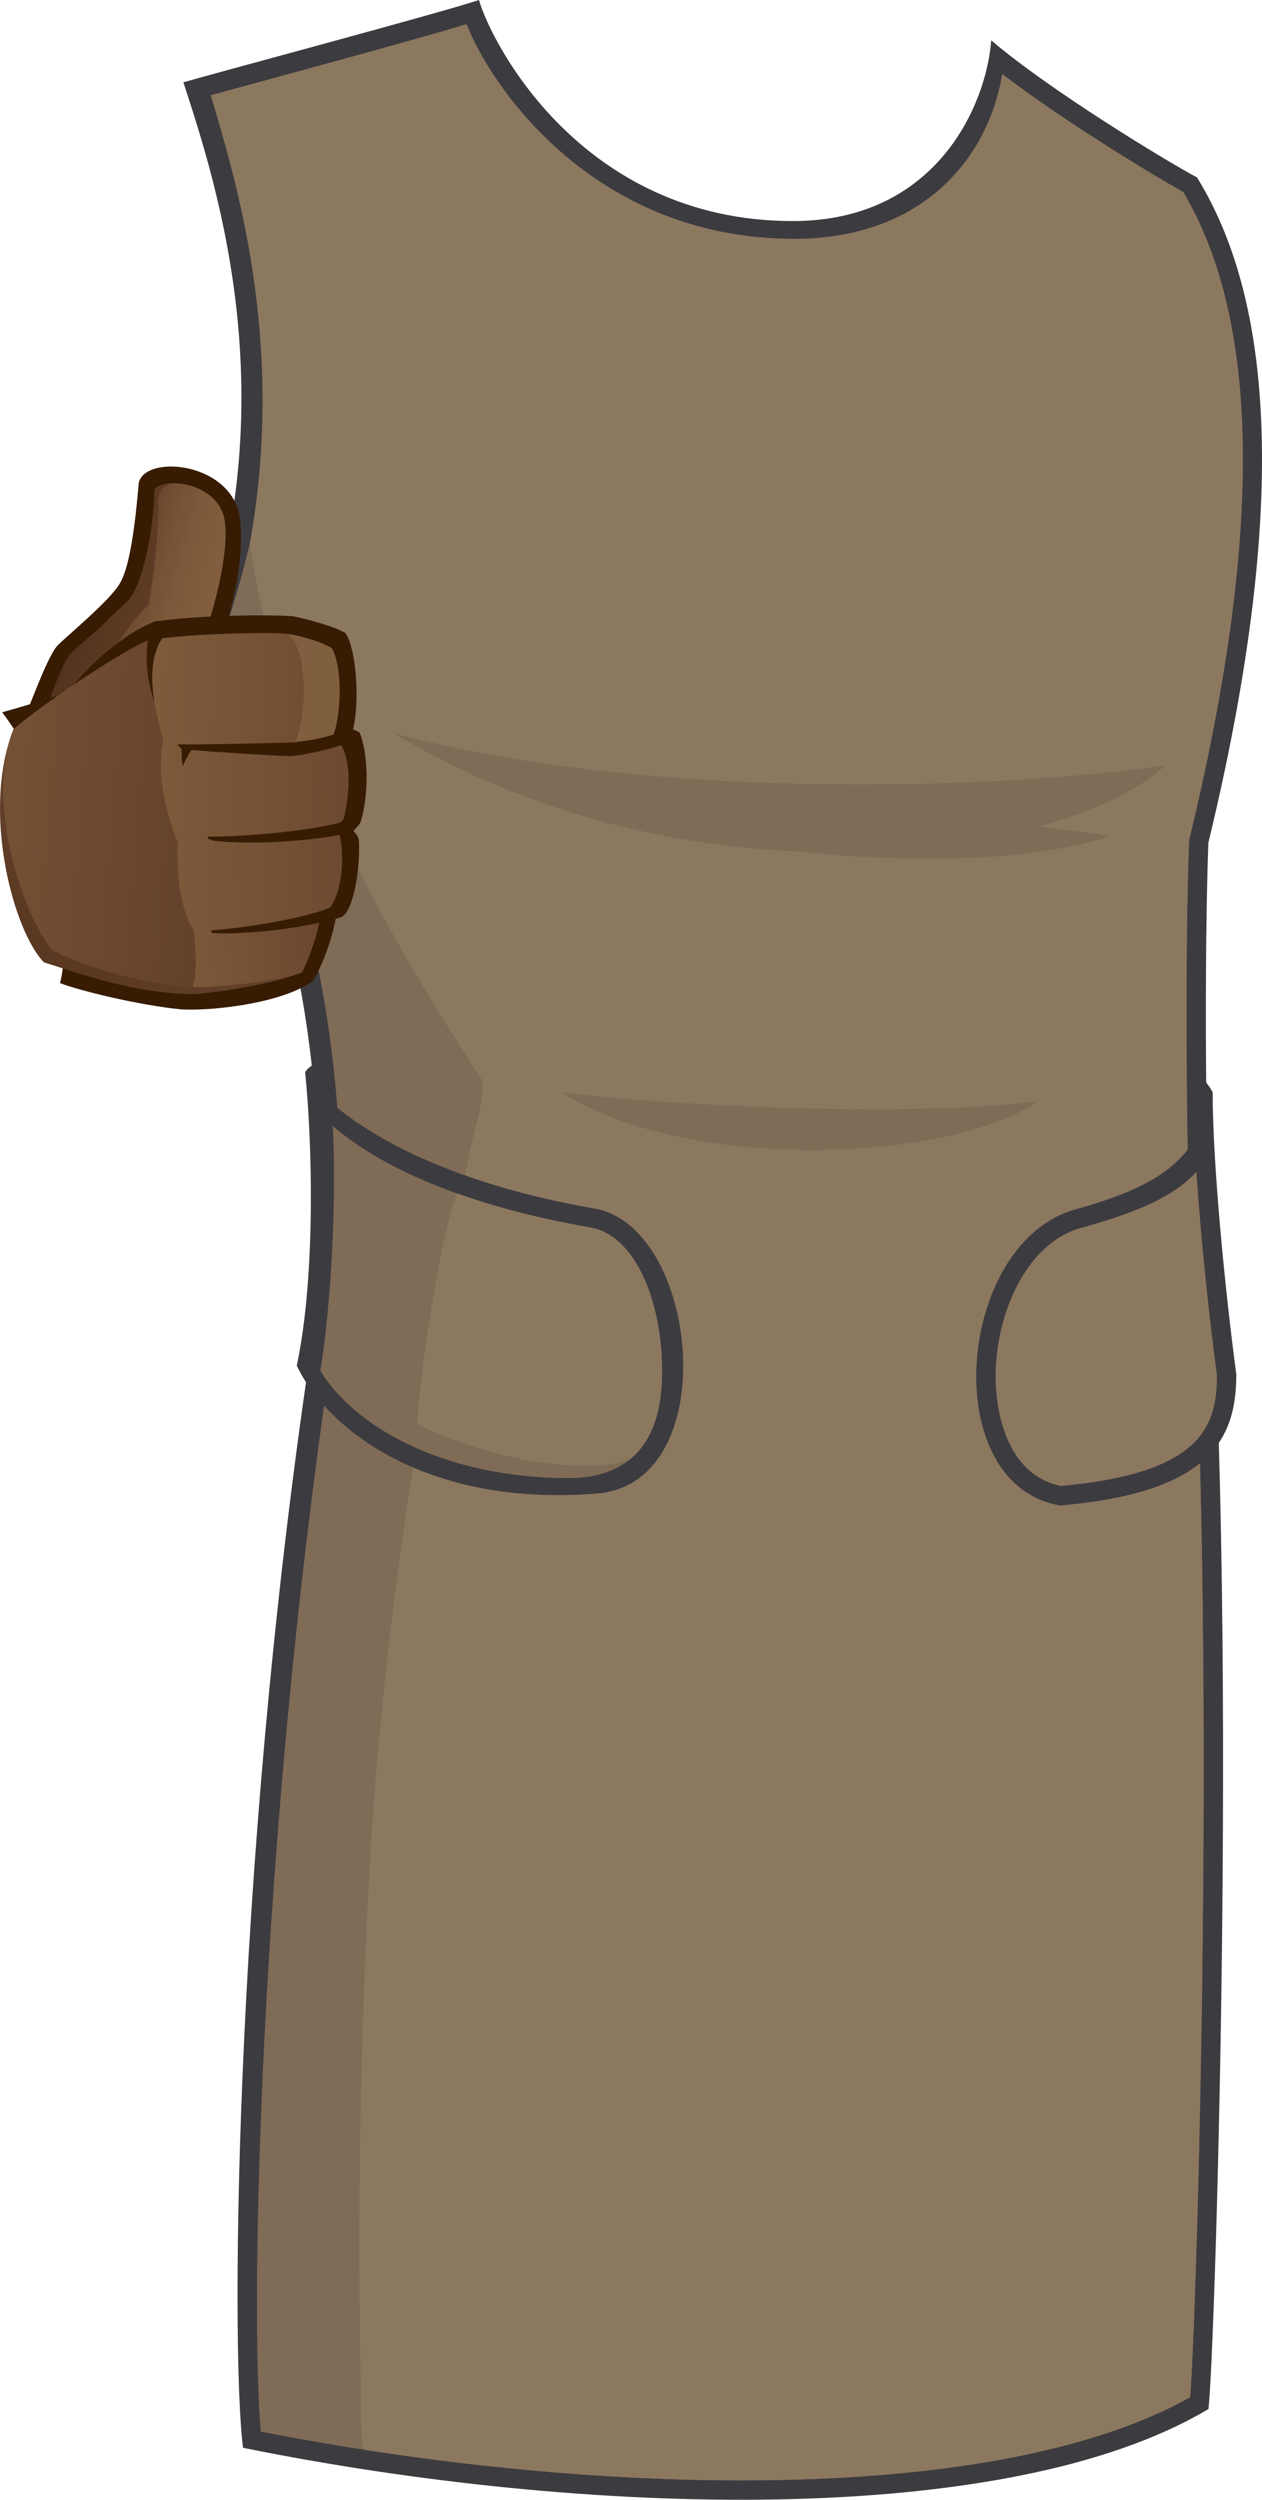 <?xml version="1.0" encoding="utf-8"?>
<!-- Generator: Adobe Illustrator 15.0.0, SVG Export Plug-In . SVG Version: 6.00 Build 0)  -->
<!DOCTYPE svg PUBLIC "-//W3C//DTD SVG 1.1//EN" "http://www.w3.org/Graphics/SVG/1.1/DTD/svg11.dtd">
<svg version="1.1" xmlns="http://www.w3.org/2000/svg" xmlns:xlink="http://www.w3.org/1999/xlink" x="0px" y="0px"
	 width="840.173px" height="1663.056px" viewBox="0 0 840.173 1663.056" enable-background="new 0 0 840.173 1663.056"
	 xml:space="preserve">
<g id="Skin_x5F_01">
	<g id="Apron">
		<g>
			<path fill="#3C3B40" d="M122.083,54.749C152.14,46.161,293.127,8.589,318.89,0c7.363,26.511,67.263,147.068,208.972,147.068
				c95.541,0,128.818-77.291,132.04-120.23c39.003,33.279,116.292,80.153,137.047,91.246
				c38.646,62.978,70.492,182.137,7.516,442.636c-1.433,37.213-2.863,127.387,0.001,250.481c20.038,290.557,3.709,770.197,0,791.517
				c-134.542,80.154-416.516,71.568-642.663,25.765c-8.636-67.355-5.727-410.788,50.095-762.892
				c10.735-231.873-50.095-340.654-84.447-422.239C193.292,273.026,144.983,124.884,122.083,54.749z"/>
			<path fill="#806B56" d="M493.347,1650.175c-99.988,0-213.15-11.51-319.729-32.47c-7.74-88.602,0.101-421.417,52.435-751.529
				l0.114-0.707l0.031-0.714c9.654-208.532-38.876-317.83-74.311-397.636c-3.71-8.353-7.247-16.321-10.547-24.023
				c64.834-171.607,40.837-321.013,22.339-384.567l8.993-2.557c38.732-11,106.218-30.164,138.015-39.879
				c13.951,36.972,63.29,156.74,200.001,156.74c84.151,0,152.435-36.499,156.551-123.573c40.159,30.751,99.52,66.822,120.481,78.46
				c52.635,88.677,51.842,233.004,4.224,429.972l-0.303,1.25l-0.048,1.283c-1.684,43.708-2.692,135.741-0.004,251.277l0.028,0.587
				c18.786,272.404,5.407,722.979,0.737,782.751C727.661,1631.06,624.508,1650.175,493.347,1650.175z"/>
			<path fill="#8C785F" d="M791.588,811.502c-2.688-115.536-1.679-207.569,0.004-251.277l0.048-1.283l0.303-1.25
				c47.618-196.968,48.411-341.295-4.224-429.972c-20.961-11.638-80.322-47.709-120.481-78.46
				c-9.484,57.016-54.15,109.618-138.302,109.618c-136.71,0-204.299-105.813-218.25-142.785
				c-31.796,9.715-170.354,47.244-170.354,47.244c15.457,53.106,50.454,162.097,26.053,297.857
				c18.227,128.71,82.107,246.974,154.293,356.971c3.998,6.093-6.701,40.615-8.087,48.417c-2.876,16.2-5.92,32.372-9.097,48.515
				c-27.905,141.818-49.521,283.814-57.453,428.271c-6.392,116.476-8.215,234.486-5.652,351.144
				c0.056,2.555-0.929,34.791,2.805,35.369c85.135,13.179,171.696,20.294,250.152,20.294c131.161,0,234.314-19.115,299.006-55.335
				c4.67-59.772,18.049-510.347-0.737-782.751L791.588,811.502z"/>
			<path fill="#806B56" d="M261.995,487.723c164.602,44.369,395.044,38.646,513.843,21.469
				C711.428,569.309,465.958,610.101,261.995,487.723z"/>
			<path fill="#806B56" d="M513.907,534.957c48.307-1.432,213.983,18.249,224.718,21.47
				c-85.879,27.193-217.562,10.018-251.914,4.293C491.005,552.132,508.54,537.104,513.907,534.957z"/>
			<path fill="#806B56" d="M373.639,726.752c100.19,11.45,246.902,15.387,317.751,5.727
				C634.496,772.198,460.59,781.5,373.639,726.752z"/>
		</g>
		<g>
			<g>
				<path fill="#3C3B40" d="M203.132,713.334c2.281-3.892,6.844-5.636,6.844-5.636s0.804,14.089,1.46,17.149
					c30.878,32.5,94.455,63.668,184.387,79.197c70.135,12.167,86.594,183.925,0.714,189.651
					c-115.043,8.943-179.986-44.73-198.951-85.165C210.826,845.913,207.425,754.126,203.132,713.334z"/>
				<path fill="#806B56" d="M379.465,983.401c-85.606,0-144.233-35.233-166.231-71.509c7.252-43.438,10.892-114.978,8.311-162.789
					c36.167,30.905,95.463,54.404,172.087,67.634c33.335,6.477,49.944,59.975,46.747,106.04
					C438.227,953.796,424.27,982.779,379.465,983.401z"/>
				<path fill="#8C785F" d="M440.379,922.777c3.197-46.065-13.412-99.563-46.747-106.04c-33.127-5.72-62.943-13.394-89.116-22.726
					c-9.014,18.49-24.173,108.952-26.776,153.165c34.883,18.346,101.981,36.14,141.154,24.076
					C433.311,959.821,439.066,941.698,440.379,922.777z"/>
			</g>
			<path fill="#3C3B40" d="M807.327,726.752c-1.609-3.398-4.652-6.978-4.652-6.978s0.501,21.197-0.434,23.852
				c-10.301,26.603-27.353,44.478-84.371,60.417c-80.868,20.039-95.182,183.21-12.165,197.521
				c100.193-8.587,117.367-44.371,117.367-87.311C815.916,861.295,807.327,775.418,807.327,726.752z"/>
			<path fill="#8C785F" d="M706.337,988.58c-38.278-7.794-42.931-54.007-43.439-68.14c-1.576-43.604,19.714-94.387,58.071-103.892
				c39.239-10.965,61.386-21.474,75.54-36.968c3.121,47.471,9.155,101.87,13.679,135.525
				C810.045,947.726,801.306,980.058,706.337,988.58z"/>
		</g>
	</g>
</g>
<g id="_x30_6_1_">
	<g>
		<g>
			<path fill="#371C03" d="M11.452,489.151c6.842-14.749,19.305-51.263,26.677-59.516c4.318-4.826,35.819-30.548,41.791-41.787
				c6.315-10.533,10.006-37.391,12.463-66.712c4.739-19.486,64.283-13.43,67.588,25.635c3.513,41.43-14.392,85.673-23.877,107.44
				C124.51,457.902,19.871,485.989,11.452,489.151z"/>
			<linearGradient id="SVGID_1_" gradientUnits="userSpaceOnUse" x1="50.483" y1="387.677" x2="113.686" y2="408.218">
				<stop  offset="0" style="stop-color:#52311C"/>
				<stop  offset="1" style="stop-color:#634029"/>
			</linearGradient>
			<path fill="url(#SVGID_1_)" d="M31.109,470.717c4.537-12.228,10.156-28.145,14.929-34.763
				c2.415-3.363,16.924-14.718,24.221-22.119c7.908-8.021,14.365-13.053,16.446-15.989c8.839-12.454,15.507-45.107,16.211-72.494
				c7.372-8.429,41.606-3.69,46.345,19.485c4.318,21.084-7.726,65.66-16.849,87.432c0,0,19.456-0.03,20.539,4.743
				C150.316,437.745,59.875,463.261,31.109,470.717z"/>
			<linearGradient id="SVGID_2_" gradientUnits="userSpaceOnUse" x1="78.431" y1="387.313" x2="212.814" y2="425.629">
				<stop  offset="6.030000e-006" style="stop-color:#634029"/>
				<stop  offset="0.107" style="stop-color:#6F4C31"/>
				<stop  offset="0.279" style="stop-color:#7D593B"/>
				<stop  offset="0.43" style="stop-color:#825E3E"/>
			</linearGradient>
			<path fill="url(#SVGID_2_)" d="M105.196,332.724c1.057,13.167-2.104,46.877-6.323,69.524
				c-14.215,15.273-26.007,28.725-32.65,59.512c36.188-9.997,84.923-24.245,86.727-24.749c-1.083-4.773-20.539-4.743-20.539-4.743
				c9.123-21.772,21.167-66.348,16.849-87.432c-3.213-15.729-20.011-22.945-32.784-23.334
				C111.521,321.137,105.196,326.404,105.196,332.724z"/>
		</g>
		<g>
			<path fill="#371C03" d="M1.438,473.878c18.962-5.266,43.72-13.166,43.72-13.166s8.948-12.643,23.7-25.286
				c15.248-13.071,27.81-19.8,35.283-22.292c37.572,1.753,58.287-1.057,99.021,5.967c19.298,48.748,30.956,112.641,21.067,187.5
				c-2.457,18.61-11.237,38.625-15.799,45.997c-20.363,14.747-65.836,20.019-87.431,18.962
				c-27.911-2.634-68.82-12.639-81.107-17.558C44.1,642.064,53.585,542.171,1.438,473.878z"/>
			<linearGradient id="SVGID_3_" gradientUnits="userSpaceOnUse" x1="11.998" y1="681.753" x2="83.19" y2="592.56">
				<stop  offset="0" style="stop-color:#52311C"/>
				<stop  offset="1" style="stop-color:#634029"/>
			</linearGradient>
			<path fill="url(#SVGID_3_)" d="M129.777,661.379c-41.908,0-81.458-15.449-100.421-21.067
				C9.337,620.293-12.778,540.238,8.986,485.113c21.066-18.262,83.958-59.964,94.106-60.392c38.192,1.3,70.59,1.396,107.441,7.724
				c8.957,54.685,4.571,185.391-10.534,214.186C192.98,651.198,160.674,658.569,129.777,661.379z"/>
			<linearGradient id="SVGID_4_" gradientUnits="userSpaceOnUse" x1="142.866" y1="541.707" x2="-90.033" y2="522.582">
				<stop  offset="6.030000e-006" style="stop-color:#634029"/>
				<stop  offset="0.667" style="stop-color:#765336"/>
				<stop  offset="1" style="stop-color:#825E3E"/>
			</linearGradient>
			<path fill="url(#SVGID_4_)" d="M178.245,653.672c10.642-2.47,18.659-5.033,21.754-7.042
				c15.105-28.794,19.491-159.5,10.534-214.186c-36.851-6.328-69.249-6.424-107.441-7.724c-10.147,0.428-73.04,42.13-94.106,60.392
				c-19.658,49.858,7.732,125.704,25.637,146.77c12.639,7.373,55.125,22.82,93.05,24.929
				C148.035,657.165,161.932,655.894,178.245,653.672z"/>
			<linearGradient id="SVGID_5_" gradientUnits="userSpaceOnUse" x1="231.68" y1="517.524" x2="80.871" y2="546.25">
				<stop  offset="6.030000e-006" style="stop-color:#634029"/>
				<stop  offset="1" style="stop-color:#825E3E"/>
			</linearGradient>
			<path fill="url(#SVGID_5_)" d="M210.533,432.445c-36.851-6.328-67.672-14.152-105.865-15.453
				c-0.184,0.009-0.419,0.05-0.629,0.084c-3.271,61.726,39.954,145.986,23.634,193.388c3.506,23.524,3.506,36.867,0.696,46.001
				c10.534,1.047,58.64-3.515,72.688-9.486c3.857-7.724,9.828-22.82,11.934-35.463C219.641,571.633,219.07,484.58,210.533,432.445z"
				/>
			<path fill="#371C03" d="M124.688,486.518c6.139,2.104,81.283-9.834,93.217-9.481c6.323,1.58,17.034,8.248,21.42,10.18
				c5.619,12.643,6.675,40.559,0.704,59.869c-2.104,3.162-4.738,5.794-4.738,5.794s3.682,3.162,3.682,6.844
				c0.88,17.91-3.505,46.176-11.582,50.387c-28.439,8.78-72.334,11.942-86.382,10.533
				C136.798,610.112,126.264,503.371,124.688,486.518z"/>
			<linearGradient id="SVGID_6_" gradientUnits="userSpaceOnUse" x1="302.568" y1="550.911" x2="75.504" y2="555.363">
				<stop  offset="6.030000e-006" style="stop-color:#634029"/>
				<stop  offset="0.079" style="stop-color:#66432B"/>
				<stop  offset="0.999" style="stop-color:#825E3E"/>
			</linearGradient>
			<path fill="url(#SVGID_6_)" d="M129.073,619.244c-11.238-18.261-11.238-45.648-10.709-58.992
				c-7.373-17.905-14.568-44.944-9.653-66.711c8.428,0,16.497,2.981,16.497,2.981s48.198-8.429,69.877-8.601
				c6.5,2.545,26.862,5.708,31.601,7.023c7.372,11.851,6.323,32.301,2.105,49.86c-2.801,4.562-16.849,7.724-16.849,7.724
				s7.02,2.104,14.047,2.809c3.505,12.638,2.105,37.924-6.324,48.458C198.599,612.921,141.712,620.293,129.073,619.244z"/>
			<path fill="#371C03" d="M139.079,556.567c-2.458,0.524,0.528,2.108,3.338,2.805c28.791,3.162,70.221-0.696,86.374-4.562
				c1.233-2.629,3.162-6.668,4.042-9.477C217.208,551.3,168.751,556.739,139.079,556.567z"/>
			<path fill="#371C03" d="M129.777,495.299c-1.761-0.353-7.723-3.515-9.132-3.515c0.964,4.038-0.528,10.27,1.057,17.905
				C124.51,502.67,128.721,497.403,129.777,495.299z"/>
			<path fill="#371C03" d="M100.987,414.188c18.954-4.567,76.544-5.62,94.097-4.215c10.274,2.106,28.356,7.02,34.939,11.238
				c7.723,11.146,10.709,53.717,2.281,72.68c-10.45,4.302-32.481,9.128-39.325,9.128c-6.844,0-61.097-3.334-72.159-4.739
				C111.696,489.503,89.221,453.864,100.987,414.188z"/>
			<linearGradient id="SVGID_7_" gradientUnits="userSpaceOnUse" x1="301.297" y1="461.296" x2="81.485" y2="456.849">
				<stop  offset="6.030000e-006" style="stop-color:#634029"/>
				<stop  offset="1" style="stop-color:#825E3E"/>
			</linearGradient>
			<path fill="url(#SVGID_7_)" d="M196.318,493.89c0,0-71.983,2.104-86.911,1.056c-4.034-14.571-15.096-50.21-1.4-70.225
				c22.124-3.162,76.721-4.567,84.621-2.721c5.794,1.845,22.913,8.16,28.179,11.851c4.739,13.426,0.528,46.344-3.95,54.512
				C211.321,490.468,196.318,493.89,196.318,493.89z"/>
			<linearGradient id="SVGID_8_" gradientUnits="userSpaceOnUse" x1="129.968" y1="453.122" x2="432.397" y2="474.345">
				<stop  offset="0" style="stop-color:#825E3E"/>
				<stop  offset="0.496" style="stop-color:#7F5F40"/>
				<stop  offset="0.906" style="stop-color:#756245"/>
				<stop  offset="1" style="stop-color:#716347"/>
			</linearGradient>
			<path fill="url(#SVGID_8_)" d="M221.066,431.392c-5.266-3.69-19.222-8.076-28.967-9.658c14.919,14.22,10.71,61.269,4.395,71.803
				c8.948-0.524,19.307-2.81,25.629-4.915C227.39,473.175,227.852,443.678,221.066,431.392z"/>
		</g>
	</g>
</g>
</svg>
